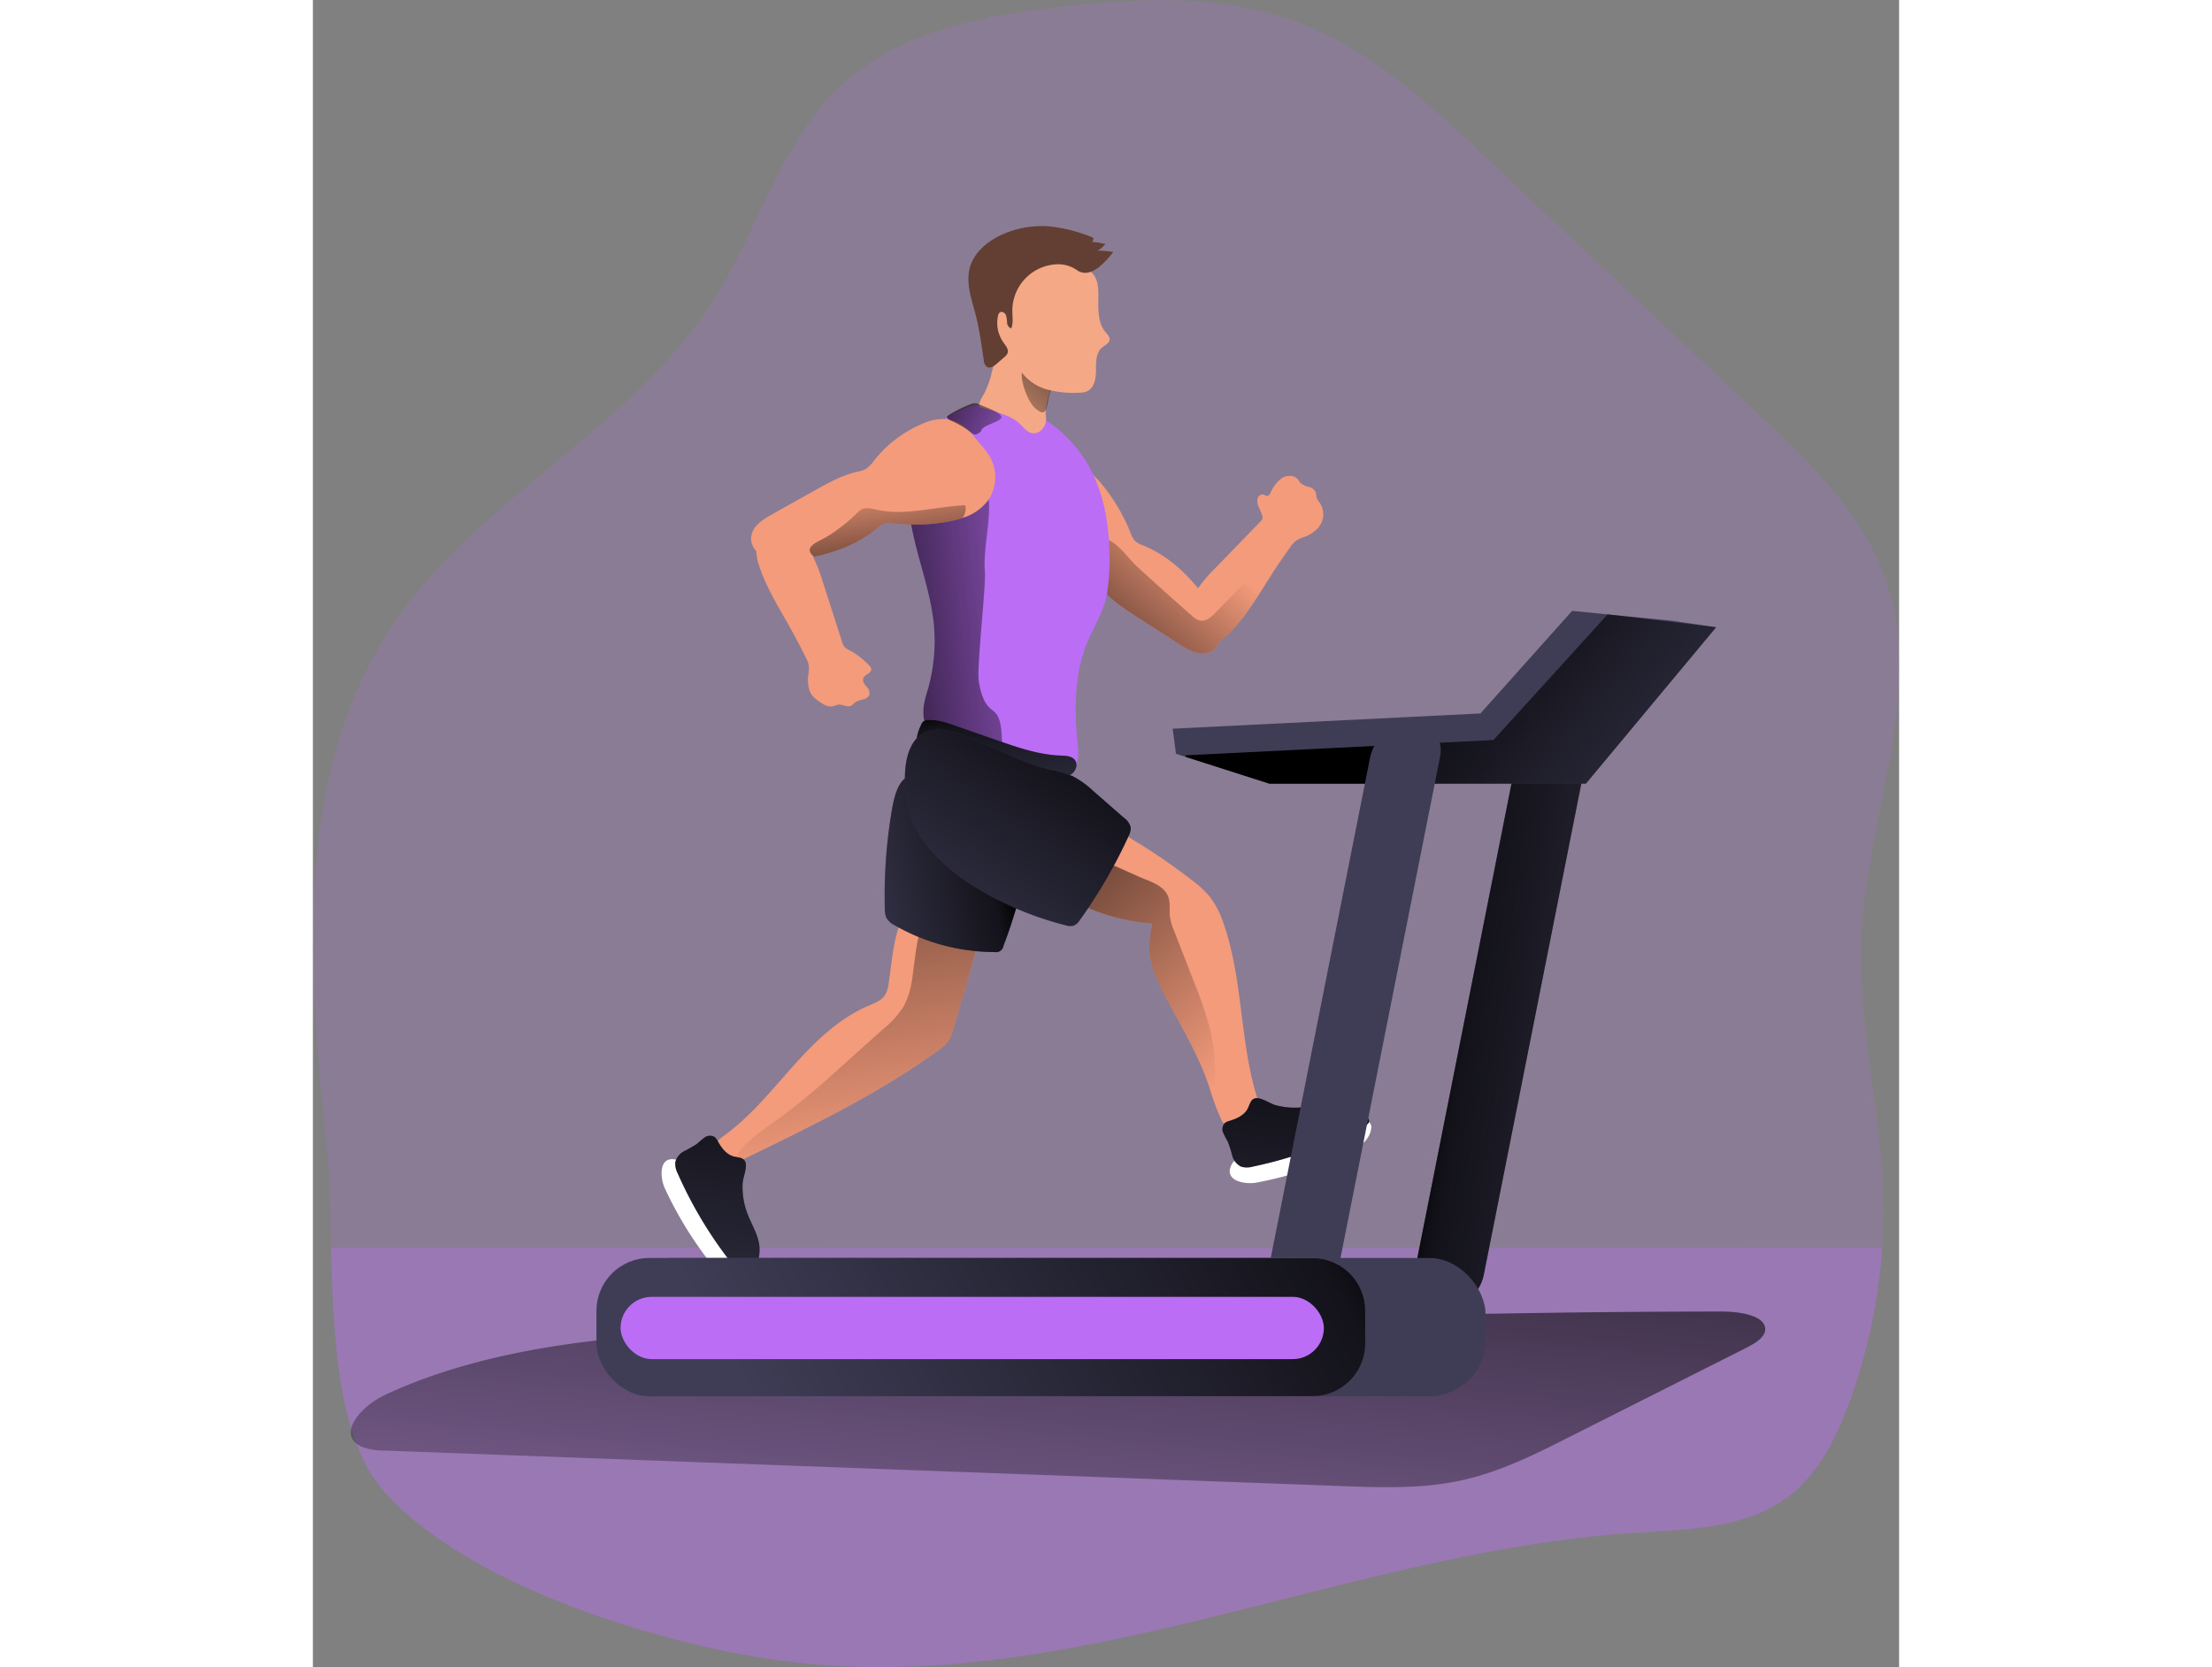 <svg id="Layer_1" data-name="Layer 1" xmlns="http://www.w3.org/2000/svg" xmlns:xlink="http://www.w3.org/1999/xlink" viewBox="0 0 481.51 506.09" width="406" height="306" class="illustration styles_illustrationTablet__1DWOa"><rect x="0" y="0" width="481.51" height="506.09" fill="#808080" stroke="none"/><defs><linearGradient id="linear-gradient" x1="281.27" y1="353.76" x2="259.77" y2="579.95" gradientUnits="userSpaceOnUse"><stop offset="0.01"></stop><stop offset="0.13" stop-opacity="0.69"></stop><stop offset="1" stop-opacity="0"></stop></linearGradient><linearGradient id="linear-gradient-2" x1="381.84" y1="345.41" x2="493.34" y2="361.17" xlink:href="#linear-gradient"></linearGradient><linearGradient id="linear-gradient-3" x1="200.71" y1="290.85" x2="215.89" y2="392.01" gradientUnits="userSpaceOnUse"><stop offset="0.01"></stop><stop offset="0.15" stop-opacity="0.47"></stop><stop offset="1" stop-opacity="0"></stop></linearGradient><linearGradient id="linear-gradient-4" x1="256.57" y1="296.78" x2="199.41" y2="309.45" xlink:href="#linear-gradient"></linearGradient><linearGradient id="linear-gradient-5" x1="254.63" y1="276.37" x2="329.53" y2="359.15" xlink:href="#linear-gradient"></linearGradient><linearGradient id="linear-gradient-6" x1="275.88" y1="246.44" x2="315.3" y2="202.52" xlink:href="#linear-gradient"></linearGradient><linearGradient id="linear-gradient-7" x1="213.85" y1="229.3" x2="287.81" y2="221.04" xlink:href="#linear-gradient"></linearGradient><linearGradient id="linear-gradient-8" x1="250.24" y1="250.89" x2="257.42" y2="298.05" xlink:href="#linear-gradient"></linearGradient><linearGradient id="linear-gradient-9" x1="282.45" y1="136.24" x2="247.81" y2="175.09" xlink:href="#linear-gradient"></linearGradient><linearGradient id="linear-gradient-10" x1="276.45" y1="256.66" x2="219.58" y2="338.31" xlink:href="#linear-gradient"></linearGradient><linearGradient id="linear-gradient-11" x1="173.37" y1="356.19" x2="159.85" y2="480.08" xlink:href="#linear-gradient"></linearGradient><linearGradient id="linear-gradient-12" x1="346.22" y1="355.88" x2="332.71" y2="479.77" xlink:href="#linear-gradient"></linearGradient><linearGradient id="linear-gradient-13" x1="356.18" y1="379.36" x2="185.56" y2="476.78" xlink:href="#linear-gradient"></linearGradient><linearGradient id="linear-gradient-14" x1="341.75" y1="207.07" x2="428.47" y2="277.18" xlink:href="#linear-gradient"></linearGradient><linearGradient id="linear-gradient-15" x1="229.69" y1="159.06" x2="271.36" y2="175.02" xlink:href="#linear-gradient"></linearGradient><linearGradient id="linear-gradient-16" x1="222.66" y1="219.21" x2="217.38" y2="182.24" xlink:href="#linear-gradient"></linearGradient></defs><title>Fitness 2</title><path d="M521.91,400q.29,8.56-.29,17.12a169.54,169.54,0,0,1-10.17,47.4c-3.93,10.58-9.23,21.16-18.2,28-13,9.93-30.69,10.05-47,11.11-88.67,5.79-174.51,51.8-262.33,38.28-35.81-5.37-92.33-22.76-117.17-51-14-15.85-15.37-47-16-73.85-.26-11.39-.38-22-1.27-30.35C43.7,332.68,39.1,273.56,69.26,228.33c25.83-38.73,72.75-59.7,97.65-99,13.86-21.9,20.54-49,39.91-66.2,17.13-15.24,41-19.84,63.8-22.57,24.32-2.91,49.66-4.24,72.67,4.15s41.26,25.49,59,42.2l82.35,77.71c15.2,14.34,30.92,29.47,37.88,49.17,12.16,34.36-5.36,71.54-7.14,108C514.05,347.88,521,373.77,521.91,400Z" transform="translate(-45.24 -38.29)" fill="#BB6EF5" opacity="0.18" style="isolation: isolate;"></path><path d="M521.62,417.09a169.54,169.54,0,0,1-10.17,47.4c-3.93,10.58-9.23,21.16-18.2,28-13,9.93-30.69,10.05-47,11.11-88.67,5.79-174.51,51.8-262.33,38.28-35.81-5.37-92.33-22.76-117.17-51-14-15.85-15.37-47-16-73.85Z" transform="translate(-45.24 -38.29)" fill="#BB6EF5" opacity="0.32"></path><path d="M472.33,436.42c5.86-.09,13.78,1.15,13.78,5.35,0,2.52-3.18,4.37-6.06,5.82L425.8,474.93c-10.52,5.3-21.32,10.7-33.74,13.11-11.29,2.2-23.21,1.78-34.9,1.34l-290-10.76a19.61,19.61,0,0,1-6.93-1.09c-8-3.44-.8-12.23,7-15.86,38.7-18,87.49-19.24,133.59-20C291.26,440.3,381.93,436.42,472.33,436.42Z" transform="translate(-45.24 -38.29)" fill="url(#linear-gradient)"></path><path d="M388,435.83h0c-5.86,0-9.69-4.61-8.56-10.29L409.93,271.9a13.39,13.39,0,0,1,12.65-10.3h0c5.85,0,9.68,4.62,8.55,10.3L400.62,425.54A13.39,13.39,0,0,1,388,435.83Z" transform="translate(-45.24 -38.29)" fill="#3f3d56"></path><path d="M388,435.83h0c-5.86,0-9.69-4.61-8.56-10.29L409.93,271.9a13.39,13.39,0,0,1,12.65-10.3h0c5.85,0,9.68,4.62,8.55,10.3L400.62,425.54A13.39,13.39,0,0,1,388,435.83Z" transform="translate(-45.24 -38.29)" fill="url(#linear-gradient-2)"></path><path d="M152.07,399a115.57,115.57,0,0,0,15.14,24.27c2.38,2.89,5.53,5.9,9.25,5.48a2.08,2.08,0,0,0,1.86-1.17,2.48,2.48,0,0,0-.39-1.77l-7.2-14.09a118.89,118.89,0,0,0-6.71-12c-1.76-2.64-5.09-8.59-8.44-9.38C150,389,150.66,396,152.07,399Z" transform="translate(-45.24 -38.29)" fill="#fff"></path><path d="M331.65,397.28a115.63,115.63,0,0,0,27.25-8.71c3.39-1.6,7.07-3.91,7.58-7.62a2.05,2.05,0,0,0-.67-2.09,2.4,2.4,0,0,0-1.81-.06l-15.43,3.51a118.21,118.21,0,0,0-13.25,3.57c-3,1.06-9.58,2.83-11.17,5.87C321.5,396.85,328.39,397.91,331.65,397.28Z" transform="translate(-45.24 -38.29)" fill="#fff"></path><path d="M248.55,319.88c-.3,1.05-.61,2.1-.91,3.15l-7.83,27.21a13.47,13.47,0,0,1-1.7,4.1,13,13,0,0,1-3,2.78c-17.88,13-37.88,22.71-57.75,32.36l-1.1.53a10.67,10.67,0,0,1-5.17,1.25c-2.2-.17-4.43-2-4.22-4.16.17-1.85,1.87-3.12,3.37-4.21,8-5.84,14.21-13.64,20.8-21s13.85-14.47,22.93-18.34c1.88-.8,4-1.57,5-3.31a8.16,8.16,0,0,0,1-3.14c.68-4.22,1-8.49,1.88-12.67,1-4.87,2.22-9.36,7.49-10.58a22.43,22.43,0,0,1,18.36,3.45,2.48,2.48,0,0,1,1,1.18A2.57,2.57,0,0,1,248.55,319.88Z" transform="translate(-45.24 -38.29)" fill="#f49b7b"></path><path d="M247.64,323l-7.83,27.21a13.47,13.47,0,0,1-1.7,4.1,13,13,0,0,1-3,2.78c-17.88,13-37.88,22.71-57.75,32.36l-1.1.53c-.92-.07-1.85-.18-2.77-.32,3.33-5.3,8.88-8.72,14-12.4a222,222,0,0,0,17.44-14.57l13.58-12.16a28.07,28.07,0,0,0,6.09-6.79,23.56,23.56,0,0,0,2.07-5.66c1.4-5.45,1.54-22.82,7.74-25C238.54,311.61,243.22,320.93,247.64,323Z" transform="translate(-45.24 -38.29)" fill="url(#linear-gradient-3)"></path><path d="M220.85,285a156.19,156.19,0,0,0-2,29.13,6.42,6.42,0,0,0,.54,2.89,6.23,6.23,0,0,0,2.49,2.16,61.17,61.17,0,0,0,30.28,8.11,2.31,2.31,0,0,0,2.72-1.92q2-5.26,3.62-10.68a14.58,14.58,0,0,0,.87-6.35c-.47-3.05-2.71-5.49-4.84-7.72l-20.41-21.37c-2.32-2.43-5.2-7.26-8.79-4.92C222.33,276.24,221.37,281.85,220.85,285Z" transform="translate(-45.24 -38.29)" fill="#3f3d56"></path><path d="M220.85,285a156.19,156.19,0,0,0-2,29.13,6.42,6.42,0,0,0,.54,2.89,6.23,6.23,0,0,0,2.49,2.16,61.17,61.17,0,0,0,30.28,8.11,2.31,2.31,0,0,0,2.72-1.92q2-5.26,3.62-10.68a14.58,14.58,0,0,0,.87-6.35c-.47-3.05-2.71-5.49-4.84-7.72l-20.41-21.37c-2.32-2.43-5.2-7.26-8.79-4.92C222.33,276.24,221.37,281.85,220.85,285Z" transform="translate(-45.24 -38.29)" fill="url(#linear-gradient-4)"></path><path d="M332.58,378.71a4,4,0,0,1-2.1.9,24,24,0,0,1-6.82.35,3.51,3.51,0,0,1-1.62-.44,3.81,3.81,0,0,1-1.26-1.88,66.63,66.63,0,0,1-2.83-7.47c-.28-.95-.59-1.9-.92-2.83-3.45-10-9.26-19.06-14-28.53-1.91-3.79-3.69-7.79-3.89-12a34.15,34.15,0,0,1,.94-8.17A61.67,61.67,0,0,1,278.5,313a8.81,8.81,0,0,1-.06-7.06,20.89,20.89,0,0,1,3.29-4.6l.94-1.05,7.61-8.38a1.3,1.3,0,0,1,.54-.42,1.4,1.4,0,0,1,1.13.28c1.07.64,2.08,1.38,3.15,2A180.68,180.68,0,0,1,312,305.42a31.59,31.59,0,0,1,5.56,5.15,27.75,27.75,0,0,1,4.19,8.26c6.15,17.74,4.7,37.43,10.93,55.14C333.24,375.55,333.77,377.53,332.58,378.71Z" transform="translate(-45.24 -38.29)" fill="#f49b7b"></path><path d="M318.86,368.56a5.87,5.87,0,0,1-1.83-1.22c-3.45-10-9.26-19.06-14-28.53-1.91-3.79-3.69-7.79-3.89-12a34.15,34.15,0,0,1,.94-8.17A61.67,61.67,0,0,1,278.5,313a8.81,8.81,0,0,1-.06-7.06,20.89,20.89,0,0,1,3.29-4.6,7.86,7.86,0,0,1,7.19-.08c3.17,1.37,6.25,2.86,9.47,4.15,2.6,1.05,5.57,2.38,6.55,5.25.64,1.87.22,3.93.46,5.89a17.2,17.2,0,0,0,1.25,4.24q3.11,8,6.22,16a110.18,110.18,0,0,1,4.63,13.65A55.11,55.11,0,0,1,318.86,368.56Z" transform="translate(-45.24 -38.29)" fill="url(#linear-gradient-5)"></path><path d="M320.53,232.84a5.71,5.71,0,0,1-3.09,3.45c-3,1.23-6.25-.57-8.95-2.3l-12.78-8.2c-3.82-2.46-7.7-5-10.69-8.37a10.09,10.09,0,0,0-2.14-2.09,9.46,9.46,0,0,0-3.44-1c-.88-.16-1.76-.35-2.63-.58a37,37,0,0,1-14-7,14.81,14.81,0,0,1-5-6.35c-1.16-3.38-.33-6.46,1-9.56s2.13-6.44,4.72-9a12.56,12.56,0,0,1,9.92-3.71c5.13.5,9.26,4.41,12.38,8.52A56.9,56.9,0,0,1,293.44,200a6.94,6.94,0,0,0,1.45,2.57,7.21,7.21,0,0,0,2.33,1.26c6.62,2.69,12.15,7.46,16.71,13,1.3,1.56,2.5,3.18,3.64,4.83.58.84,1.14,1.69,1.64,2.58a13,13,0,0,1,1.77,5A7.69,7.69,0,0,1,320.53,232.84Z" transform="translate(-45.24 -38.29)" fill="#f49b7b"></path><path d="M350.18,198.76a10.68,10.68,0,0,1-4,2.52,10.69,10.69,0,0,0-2.58,1.21,8.19,8.19,0,0,0-1.63,1.84c-.72,1-1.42,2-2.12,3q-1.85,2.66-3.6,5.38c-3.77,5.88-7.27,12-12.05,17.11a14.72,14.72,0,0,1-3.68,3,6.22,6.22,0,0,1-8.06-1.67,8.62,8.62,0,0,1-1.56-7,18.4,18.4,0,0,1,2.67-6.77c.11-.17.22-.34.35-.51a45.21,45.21,0,0,1,5.27-6.14l13.65-14.09c.63-.68.8-.87.62-1.72a18,18,0,0,0-1-2.51,4.68,4.68,0,0,1-.52-2.57c.16-.88,1.05-1.68,1.89-1.41.37.12.69.41,1.07.41s.83-.52,1.06-1a11.18,11.18,0,0,1,3.3-4.35c1.53-1,3.87-1.08,5,.36.26.33.44.72.72,1a5.34,5.34,0,0,0,2.5,1.22,3.15,3.15,0,0,1,2.18,1.64c.19.54.1,1.13.27,1.68a5.1,5.1,0,0,0,.89,1.43A6.26,6.26,0,0,1,350.18,198.76Z" transform="translate(-45.24 -38.29)" fill="#f49b7b"></path><path d="M339.86,207.34q-1.85,2.66-3.6,5.38c-3.77,5.88-7.27,12-12.05,17.11a14.72,14.72,0,0,1-3.68,3,5.71,5.71,0,0,1-3.09,3.45c-3,1.23-6.25-.57-8.95-2.3l-12.78-8.2c-3.82-2.46-7.7-5-10.69-8.37a10.09,10.09,0,0,0-2.14-2.09,9.46,9.46,0,0,0-3.44-1c-.88-.16-1.76-.35-2.63-.58a24.63,24.63,0,0,1,1.46-5.35,14.14,14.14,0,0,1,3.12-5.27c5.09-4.87,10.35,3.75,13.95,7.06q7.7,7.08,15.57,14l1.14,1a5.59,5.59,0,0,0,2.45,1.49c1.8.35,3.42-1,4.71-2.36l.06-.06,19.81-20.36C340.24,204.45,340.2,206,339.86,207.34Z" transform="translate(-45.24 -38.29)" fill="url(#linear-gradient-6)"></path><path d="M286.22,219c-1,5-3.91,9.47-5.86,14.15-4.14,9.9-4,21.05-2.92,31.74.4,4.14-.26,7.63-4.07,9.83-1.78,1-4,.83-6,.57-10-1.26-20.39-3.47-28.65-9a35.19,35.19,0,0,1-4.22-3.32c-4.53-4.18-4.61-8.73-2.87-14.32a53.28,53.28,0,0,0,2.09-21.11c-.95-9.14-4.26-17.86-6.21-26.84a55.82,55.82,0,0,1-1.41-13.44c0-.63,0-1.26.1-1.88a29,29,0,0,1,3.27-11.59,25.8,25.8,0,0,1,27.66-12.47c8.88,2,17,8.32,22,15.78,5.51,8.2,7.62,18.15,7.86,27.9A69.2,69.2,0,0,1,286.22,219Z" transform="translate(-45.24 -38.29)" fill="#BB6EF5"></path><path d="M253.93,266.48c-.87,2-3.2,3-5.37,3a16.91,16.91,0,0,1-6.26-1.68c-1.2-.49-2.42-1-3.6-1.57a35.19,35.19,0,0,1-4.22-3.32c-4.53-4.18-4.61-8.73-2.87-14.32a53.28,53.28,0,0,0,2.09-21.11c-.95-9.14-4.26-17.86-6.21-26.84a55.82,55.82,0,0,1-1.41-13.44,28.75,28.75,0,0,1,4.64-2.25c4.95-1.89,16.83-6.06,19,1,2.27,7.59-1.18,17.9-.48,25.87.37,4.19-2.58,29.32-1.84,33.46,2.26,12.68,6.58,4.59,7,17.46A8.45,8.45,0,0,1,253.93,266.48Z" transform="translate(-45.24 -38.29)" fill="url(#linear-gradient-7)"></path><path d="M229.82,258.45a2.81,2.81,0,0,1,.83-1.24,2.43,2.43,0,0,1,1.3-.34c2.89-.16,5.71.81,8.44,1.77L252.91,263c6.28,2.2,12.69,4.42,19.34,4.65,1.59.05,3.46.12,4.36,1.44s.24,3.16-1,4.12a8.26,8.26,0,0,1-4.4,1.37,45.91,45.91,0,0,1-19.28-2.33c-3.76-1.3-7.33-3.09-11.06-4.44a32.21,32.21,0,0,0-10.5-1.87c-1.75,0-2-.88-1.92-2.76A13.27,13.27,0,0,1,229.82,258.45Z" transform="translate(-45.24 -38.29)" fill="#3f3d56"></path><path d="M229.82,258.45a2.81,2.81,0,0,1,.83-1.24,2.43,2.43,0,0,1,1.3-.34c2.89-.16,5.71.81,8.44,1.77L252.91,263c6.28,2.2,12.69,4.42,19.34,4.65,1.59.05,3.46.12,4.36,1.44s.24,3.16-1,4.12a8.26,8.26,0,0,1-4.4,1.37,45.91,45.91,0,0,1-19.28-2.33c-3.76-1.3-7.33-3.09-11.06-4.44a32.21,32.21,0,0,0-10.5-1.87c-1.75,0-2-.88-1.92-2.76A13.27,13.27,0,0,1,229.82,258.45Z" transform="translate(-45.24 -38.29)" fill="url(#linear-gradient-8)"></path><path d="M248,162l.24.07a57.41,57.41,0,0,1,7.28,2.28,13.43,13.43,0,0,1,3.79,2.12c.93.79,1.66,1.78,2.63,2.51a3.16,3.16,0,0,0,4.28,0,4.74,4.74,0,0,0,1.56-4.06c-.58-3.32,1.44-7.36,1.25-9.23-.39-3.8-2.88-3.87-5.36-6.79-2.21-2.6-5.57-5.59-9-3.35-2.3,1.54-2.83,3.42-3.39,6a30.51,30.51,0,0,1-1.8,5.26c-.6,1.43-1.84,2.84-2,4.39a.91.91,0,0,0,.1.61A.74.74,0,0,0,248,162Z" transform="translate(-45.24 -38.29)" fill="#f4a886"></path><path d="M261.88,158.05c.86,2.08,2.07,4.17,4.07,5.19a1.51,1.51,0,0,0,.94.22c.61-.11.92-.79,1.08-1.39.62-2.27.73-4.76,2-6.73.32-.48.72-1,.59-1.57a1.66,1.66,0,0,0-.5-.76,13.16,13.16,0,0,0-6.94-3.45c-2.51-.25-2.92,1.67-2.63,3.74A19.17,19.17,0,0,0,261.88,158.05Z" transform="translate(-45.24 -38.29)" fill="url(#linear-gradient-9)"></path><path d="M283.65,130.18c0,3.11.15,6.5,2.16,8.88.58.7,1.35,1.41,1.28,2.32-.1,1.13-1.41,1.67-2.28,2.4-1.88,1.58-1.86,4.42-1.86,6.88s-.46,5.4-2.7,6.42a6.5,6.5,0,0,1-2.56.42,30,30,0,0,1-9.68-1,14.46,14.46,0,0,1-7.85-5.5c-1.11-1.65-1.77-3.59-3-5.18s-3.11-2.9-4.32-4.64a8.44,8.44,0,0,1-.55-8.5,1.5,1.5,0,0,1,.6-.71c1-.48,2.15,1.05,3.07.48a15.23,15.23,0,0,1,8.66-14.33c5.06-2.3,10.2-1.14,14.88,1.36C284,121.82,283.73,125.44,283.65,130.18Z" transform="translate(-45.24 -38.29)" fill="#f4a886"></path><path d="M283.9,119.33a25.32,25.32,0,0,0,4.28-4.55,30.24,30.24,0,0,0-4.74-.41,7.77,7.77,0,0,0,2.34-2,19.07,19.07,0,0,0-4-.62c.3-.39.59-1,.23-1.31a.94.94,0,0,0-.33-.17A47,47,0,0,0,268.69,107a29.6,29.6,0,0,0-14.2,2.48c-4.4,2-8.52,5.33-9.81,10-1.33,4.83.6,9.86,1.84,14.71,1.12,4.4,1.67,8.92,2.37,13.41a2.7,2.7,0,0,0,1,2.09c.95.52,2.06-.23,2.88-.94l2.31-2a3.15,3.15,0,0,0,1.05-1.3c.36-1.11-.54-2.19-1.23-3.15a10.27,10.27,0,0,1-1.69-8.15,1.66,1.66,0,0,1,.53-1c.62-.47,1.56.06,1.87.77a8.37,8.37,0,0,1,.35,2.3,2,2,0,0,0,1.27,1.78c.68-1.65.34-3.52.33-5.31a14.12,14.12,0,0,1,13.13-14.15,10,10,0,0,1,6.6,1.83C279.51,121.8,281.74,121,283.9,119.33Z" transform="translate(-45.24 -38.29)" fill="#633f33"></path><path d="M250.39,189.91a15.11,15.11,0,0,1-7.94,5.59,32.2,32.2,0,0,1-5.42,1.32,57,57,0,0,1-15.44.36,5.07,5.07,0,0,0-5.16,1.53c-5.42,4.52-12.12,7.14-19.07,8.57-2.07.43-4.17.75-6.26,1-2.79.31-5.71.47-8.31-.58s-4.79-3.62-4.51-6.41c.31-3.2,3.45-5.25,6.25-6.81q6.61-3.72,13.25-7.42c4-2.22,8-4.46,12.41-5.49a10.2,10.2,0,0,0,2.85-.9,9.78,9.78,0,0,0,2.53-2.56A36.89,36.89,0,0,1,230.12,167a14.82,14.82,0,0,1,8-1.42c3.53.56,5.85,2.75,7.95,5.4s4.68,4.91,5.75,8.4A12.62,12.62,0,0,1,250.39,189.91Z" transform="translate(-45.24 -38.29)" fill="#f49b7b"></path><path d="M196.78,206.78a43.12,43.12,0,0,1,3.23,8.08l6,18.68c.58,1.81,2.13,2,3.61,3a25.11,25.11,0,0,1,4.63,3.92,1.92,1.92,0,0,1,.45.68c.19.65-.35,1.28-.91,1.65s-1.22.72-1.46,1.35c-.33.83.25,1.73.82,2.42a3.15,3.15,0,0,1,1.07,2.38c-.17.91-1.12,1.44-2,1.69a6.32,6.32,0,0,0-2.58,1,9.26,9.26,0,0,1-.94.84c-1.21.72-2.75-.53-4.14-.26a6.52,6.52,0,0,0-.91.31c-1.74.59-3.05-.13-4.43-1.08s-2.62-1.81-3.24-3.58a10.65,10.65,0,0,1-.35-4.7,10.53,10.53,0,0,0,.15-2.85,8.4,8.4,0,0,0-.85-2.3q-2.25-4.56-4.72-9c-3.41-6.1-7.17-12.08-9.42-18.69-.83-2.43-1.43-5.17-.33-7.49a6.59,6.59,0,0,1,4.68-3.5C190.13,198.3,194.51,202.78,196.78,206.78Z" transform="translate(-45.24 -38.29)" fill="#f49b7b"></path><path d="M227.66,288.57c4.3,9,12.43,15.54,21.06,20.49a99.24,99.24,0,0,0,25.1,10.12,4.29,4.29,0,0,0,2.27.13,4.25,4.25,0,0,0,2-1.79,152.12,152.12,0,0,0,14.74-25.41,5,5,0,0,0,.65-2.66,5.06,5.06,0,0,0-2.05-2.92l-9.25-8.08a27.44,27.44,0,0,0-6.41-4.59,39.44,39.44,0,0,0-7.14-2c-6.34-1.57-12.21-4.49-18.18-7.08-4.78-2.07-11.64-5.73-17.05-4.88C222.11,261.63,224.28,281.53,227.66,288.57Z" transform="translate(-45.24 -38.29)" fill="#3f3d56"></path><path d="M227.66,288.57c4.3,9,12.43,15.54,21.06,20.49a99.24,99.24,0,0,0,25.1,10.12,4.29,4.29,0,0,0,2.27.13,4.25,4.25,0,0,0,2-1.79,152.12,152.12,0,0,0,14.74-25.41,5,5,0,0,0,.65-2.66,5.06,5.06,0,0,0-2.05-2.92l-9.25-8.08a27.44,27.44,0,0,0-6.41-4.59,39.44,39.44,0,0,0-7.14-2c-6.34-1.57-12.21-4.49-18.18-7.08-4.78-2.07-11.64-5.73-17.05-4.88C222.11,261.63,224.28,281.53,227.66,288.57Z" transform="translate(-45.24 -38.29)" fill="url(#linear-gradient-10)"></path><path d="M175.24,389.84c-.8-.27-1.66-.31-2.46-.56-2.12-.65-3.54-2.6-4.62-4.54a3.74,3.74,0,0,0-1-1.31,2.71,2.71,0,0,0-2.95.12,28.39,28.39,0,0,0-2.42,2,41.55,41.55,0,0,1-3.85,2.19,5.15,5.15,0,0,0-2.69,3.36,6.48,6.48,0,0,0,.78,3.47,127.18,127.18,0,0,0,19.19,30.71c.41.47.92,1,1.54.92a1.79,1.79,0,0,0,1.05-.67,11.62,11.62,0,0,0,2.93-9.32c-.47-3.4-2.42-6.39-3.63-9.6a22.84,22.84,0,0,1-1.42-9.15C175.83,395.16,178.11,390.82,175.24,389.84Z" transform="translate(-45.24 -38.29)" fill="#3f3d56"></path><path d="M330,372.67c-.43.72-.65,1.55-1.06,2.29-1.07,1.93-3.28,2.92-5.4,3.57a3.9,3.9,0,0,0-1.49.68,2.71,2.71,0,0,0-.48,2.91A27.1,27.1,0,0,0,323,384.9a43.32,43.32,0,0,1,1.34,4.23,5.14,5.14,0,0,0,2.73,3.32,6.44,6.44,0,0,0,3.56-.05,126.37,126.37,0,0,0,34-12.4c.55-.29,1.16-.69,1.22-1.31a1.79,1.79,0,0,0-.44-1.16,11.62,11.62,0,0,0-8.51-4.81c-3.42-.25-6.75,1-10.15,1.56a22.85,22.85,0,0,1-9.24-.5C335.32,373.19,331.55,370.07,330,372.67Z" transform="translate(-45.24 -38.29)" fill="#3f3d56"></path><path d="M175.24,389.84c-.8-.27-1.66-.31-2.46-.56-2.12-.65-3.54-2.6-4.62-4.54a3.74,3.74,0,0,0-1-1.31,2.71,2.71,0,0,0-2.95.12,28.39,28.39,0,0,0-2.42,2,41.55,41.55,0,0,1-3.85,2.19,5.15,5.15,0,0,0-2.69,3.36,6.48,6.48,0,0,0,.78,3.47,127.18,127.18,0,0,0,19.19,30.71c.41.47.92,1,1.54.92a1.79,1.79,0,0,0,1.05-.67,11.62,11.62,0,0,0,2.93-9.32c-.47-3.4-2.42-6.39-3.63-9.6a22.84,22.84,0,0,1-1.42-9.15C175.83,395.16,178.11,390.82,175.24,389.84Z" transform="translate(-45.24 -38.29)" fill="url(#linear-gradient-11)"></path><path d="M330,372.67c-.43.72-.65,1.55-1.06,2.29-1.07,1.93-3.28,2.92-5.4,3.57a3.9,3.9,0,0,0-1.49.68,2.71,2.71,0,0,0-.48,2.91A27.1,27.1,0,0,0,323,384.9a43.32,43.32,0,0,1,1.34,4.23,5.14,5.14,0,0,0,2.73,3.32,6.44,6.44,0,0,0,3.56-.05,126.37,126.37,0,0,0,34-12.4c.55-.29,1.16-.69,1.22-1.31a1.79,1.79,0,0,0-.44-1.16,11.62,11.62,0,0,0-8.51-4.81c-3.42-.25-6.75,1-10.15,1.56a22.85,22.85,0,0,1-9.24-.5C335.32,373.19,331.55,370.07,330,372.67Z" transform="translate(-45.24 -38.29)" fill="url(#linear-gradient-12)"></path><rect x="91.84" y="381.87" width="264.13" height="41.96" rx="17.05" fill="#3f3d56"></rect><rect x="86.08" y="381.87" width="233.36" height="41.96" rx="16.03" fill="#3f3d56"></rect><path d="M364.67,436.18v9.91a16,16,0,0,1-16,16H147.34a16,16,0,0,1-16-16v-9.91a16,16,0,0,1,16-16H348.65a16,16,0,0,1,16,16Z" transform="translate(-45.24 -38.29)" fill="url(#linear-gradient-13)"></path><rect x="93.4" y="393.66" width="213.49" height="18.91" rx="9.46" fill="#BB6EF5"></rect><polygon points="425.97 190.4 386.44 237.88 290.35 237.88 265.01 229.78 262 228.82 261 221.2 354.42 216.57 382.25 185.43 393.02 186.5 412.39 188.41 425.97 190.4" fill="#3f3d56"></polygon><polygon points="425.97 190.4 386.44 237.88 290.35 237.88 265.01 229.78 264.94 229.28 358.36 224.64 393.02 186.5 425.97 190.4" fill="url(#linear-gradient-14)"></polygon><path d="M248.12,169.19c-.63.55-1.39,1.17-2.19.93a2.27,2.27,0,0,1-.79-.47,29.31,29.31,0,0,0-6.5-3.83c-.49-.21-1.1-.67-.83-1.14a.89.89,0,0,1,.32-.29,35.75,35.75,0,0,1,6.77-3.4,3.53,3.53,0,0,1,1.27-.31,3.88,3.88,0,0,1,1.55.47c1.32.62,7,2.46,6.51,3.92S248.12,167.37,248.12,169.19Z" transform="translate(-45.24 -38.29)" fill="url(#linear-gradient-15)"></path><path d="M242.45,195.5a32.2,32.2,0,0,1-5.42,1.32,57,57,0,0,1-15.44.36,5.07,5.07,0,0,0-5.16,1.53c-5.42,4.52-12.12,7.14-19.07,8.57-.12-.09-.23-.19-.34-.29-3.05-2.83,2-4.42,4-5.64a49.25,49.25,0,0,0,9.25-7.19,6.13,6.13,0,0,1,1.48-1.22c1.41-.74,3.1-.26,4.65.08,8.8,1.94,17.87-1,26.88-1.35A4.62,4.62,0,0,1,242.45,195.5Z" transform="translate(-45.24 -38.29)" fill="url(#linear-gradient-16)"></path><path d="M387.61,266a10.35,10.35,0,0,1-.2,2L356.89,421.6c-.05.25-.11.5-.18.74a15.87,15.87,0,0,0-8.06-2.18H336L366.21,268a13.37,13.37,0,0,1,12.64-10.3C384,257.67,387.61,261.26,387.61,266Z" transform="translate(-45.24 -38.29)" fill="#3f3d56"></path></svg>